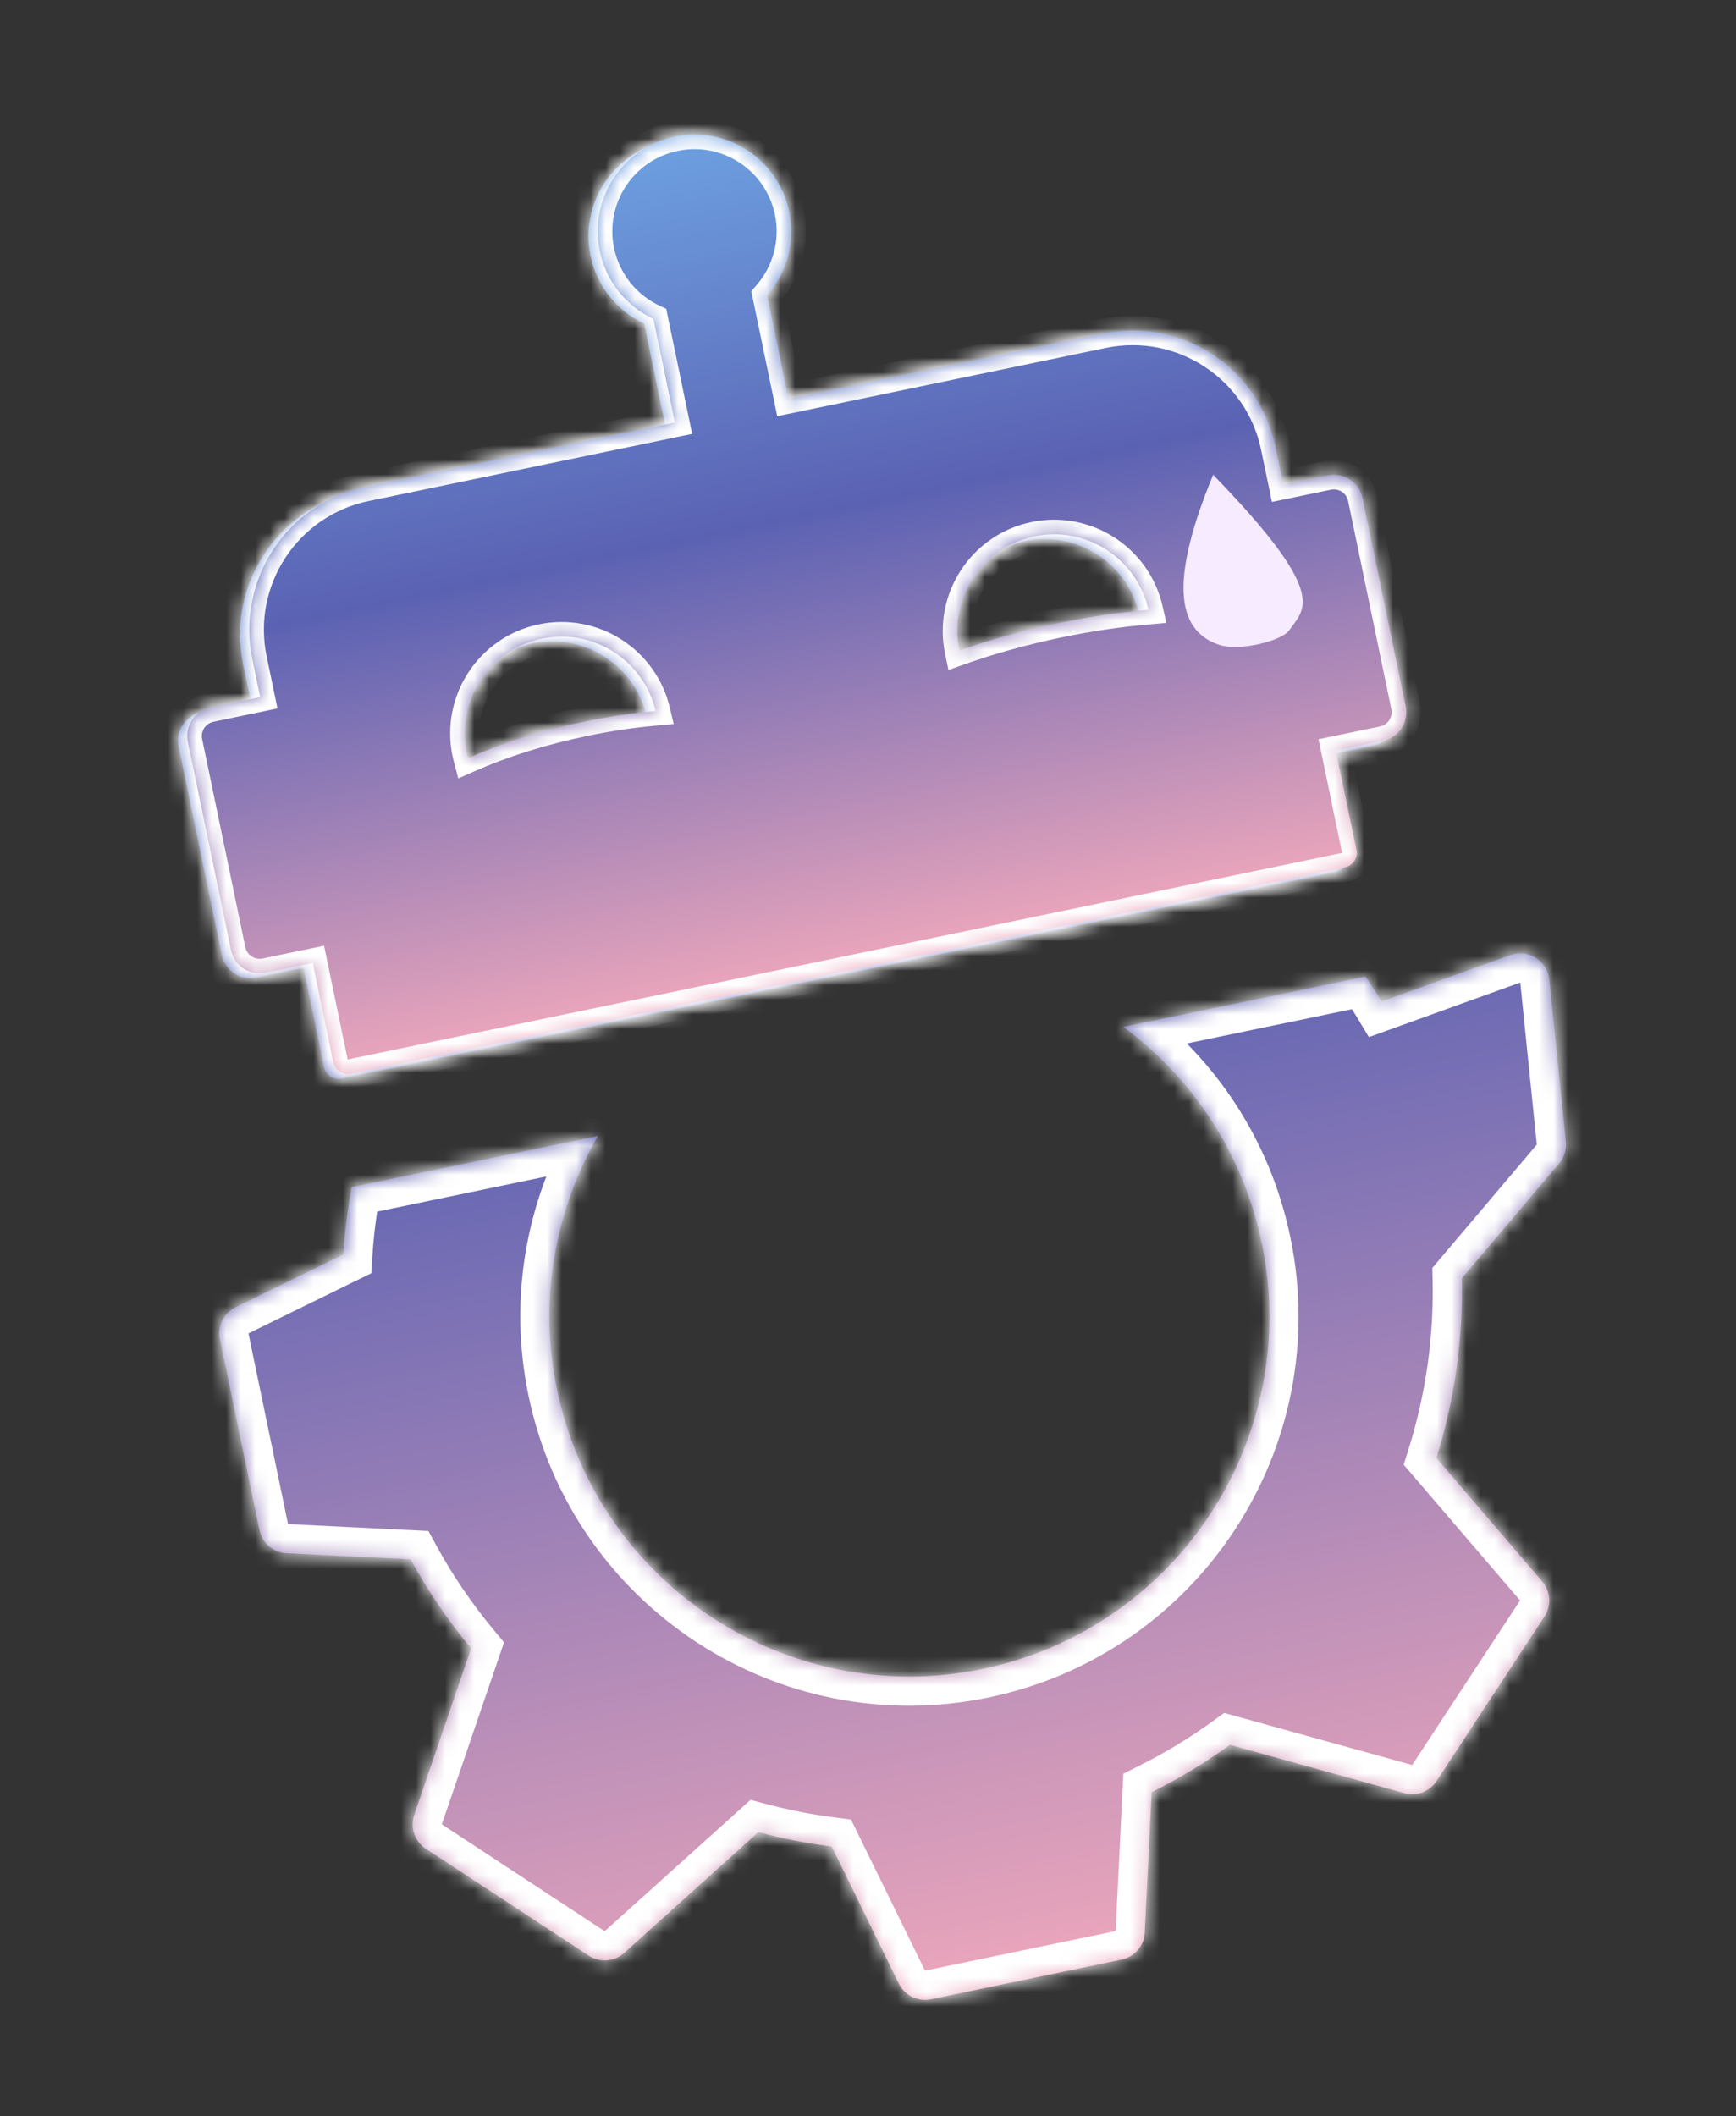 <svg width="119" height="145" viewBox="0 0 119 145" fill="none" xmlns="http://www.w3.org/2000/svg">
<rect x="0" y="0" width="119" height="145" fill="#333333" stroke="none"/>
<mask id="path-1-inside-1_2486_142" fill="white">
<path d="M40.995 77.835C38.057 82.902 36.901 89.029 38.185 95.216C40.955 108.556 54.014 117.126 67.354 114.357C80.695 111.588 89.264 98.528 86.495 85.188C85.211 79.001 81.712 73.84 76.999 70.361L93.605 66.914C93.984 67.473 94.351 68.043 94.701 68.624L103.534 65.44C104.757 64.999 106.069 65.825 106.202 67.118L107.335 78.228C107.39 78.768 107.221 79.308 106.87 79.723L100.202 87.593C100.3 91.836 99.689 95.985 98.46 99.902L105.718 108.364C106.298 109.04 106.36 110.018 105.872 110.763L98.474 122.037C97.997 122.763 97.106 123.098 96.269 122.867L84.307 119.557C82.625 120.773 80.833 121.86 78.943 122.8L78.471 132.417C78.426 133.327 77.772 134.092 76.879 134.277L63.812 136.99C62.918 137.175 62.01 136.731 61.608 135.91L57.014 126.523C55.306 126.307 53.624 125.976 51.98 125.538L42.789 133.815C42.113 134.423 41.113 134.5 40.353 134.001L29.189 126.675C28.426 126.174 28.099 125.219 28.395 124.355L32.295 112.95C30.732 111.07 29.34 109.03 28.148 106.847L19.647 106.43C18.737 106.385 17.972 105.73 17.786 104.838L15.074 91.771C14.889 90.877 15.332 89.97 16.153 89.569L23.529 85.957C23.63 84.397 23.826 82.856 24.112 81.34L40.995 77.835ZM45.626 9.685C49.212 8.941 52.723 11.244 53.467 14.83C53.908 16.954 53.279 19.052 51.949 20.564L53.422 27.663L74.972 23.19C80.379 22.067 85.673 25.541 86.796 30.948L87.333 33.539L90.396 32.903C91.477 32.678 92.536 33.373 92.761 34.455L95.722 48.719C95.946 49.8 95.251 50.859 94.17 51.084L90.933 51.756L92.347 58.568C92.46 59.109 92.112 59.639 91.572 59.751L23.403 73.902C22.862 74.014 22.333 73.666 22.22 73.126L20.806 66.313L17.57 66.985C16.489 67.209 15.43 66.514 15.206 65.433L12.245 51.169C12.02 50.087 12.715 49.029 13.796 48.804L17.206 48.096L16.668 45.506C15.546 40.098 19.02 34.805 24.427 33.682L45.63 29.281L44.157 22.182C42.334 21.325 40.922 19.651 40.48 17.526C39.736 13.94 42.04 10.43 45.626 9.685ZM36.512 44.089C32.926 44.833 30.622 48.344 31.367 51.93C31.537 52.748 31.852 53.499 32.278 54.162C33.121 52.243 34.998 50.692 37.402 50.193C40.118 49.63 42.752 50.566 44.239 52.391C44.522 51.395 44.578 50.318 44.354 49.234C43.609 45.648 40.098 43.344 36.512 44.089ZM70.278 37.079C66.692 37.824 64.388 41.334 65.132 44.921C65.322 45.834 65.692 46.663 66.196 47.381C66.972 45.331 68.913 43.652 71.434 43.129C74.036 42.589 76.563 43.425 78.078 45.1C78.295 44.184 78.322 43.208 78.118 42.225C77.374 38.639 73.864 36.335 70.278 37.079Z"/>
</mask>
<path d="M40.995 77.835C38.057 82.902 36.901 89.029 38.185 95.216C40.955 108.556 54.014 117.126 67.354 114.357C80.695 111.588 89.264 98.528 86.495 85.188C85.211 79.001 81.712 73.84 76.999 70.361L93.605 66.914C93.984 67.473 94.351 68.043 94.701 68.624L103.534 65.44C104.757 64.999 106.069 65.825 106.202 67.118L107.335 78.228C107.39 78.768 107.221 79.308 106.87 79.723L100.202 87.593C100.3 91.836 99.689 95.985 98.46 99.902L105.718 108.364C106.298 109.04 106.36 110.018 105.872 110.763L98.474 122.037C97.997 122.763 97.106 123.098 96.269 122.867L84.307 119.557C82.625 120.773 80.833 121.86 78.943 122.8L78.471 132.417C78.426 133.327 77.772 134.092 76.879 134.277L63.812 136.99C62.918 137.175 62.01 136.731 61.608 135.91L57.014 126.523C55.306 126.307 53.624 125.976 51.98 125.538L42.789 133.815C42.113 134.423 41.113 134.5 40.353 134.001L29.189 126.675C28.426 126.174 28.099 125.219 28.395 124.355L32.295 112.95C30.732 111.07 29.34 109.03 28.148 106.847L19.647 106.43C18.737 106.385 17.972 105.73 17.786 104.838L15.074 91.771C14.889 90.877 15.332 89.97 16.153 89.569L23.529 85.957C23.63 84.397 23.826 82.856 24.112 81.34L40.995 77.835ZM45.626 9.685C49.212 8.941 52.723 11.244 53.467 14.83C53.908 16.954 53.279 19.052 51.949 20.564L53.422 27.663L74.972 23.19C80.379 22.067 85.673 25.541 86.796 30.948L87.333 33.539L90.396 32.903C91.477 32.678 92.536 33.373 92.761 34.455L95.722 48.719C95.946 49.8 95.251 50.859 94.17 51.084L90.933 51.756L92.347 58.568C92.46 59.109 92.112 59.639 91.572 59.751L23.403 73.902C22.862 74.014 22.333 73.666 22.22 73.126L20.806 66.313L17.57 66.985C16.489 67.209 15.43 66.514 15.206 65.433L12.245 51.169C12.02 50.087 12.715 49.029 13.796 48.804L17.206 48.096L16.668 45.506C15.546 40.098 19.02 34.805 24.427 33.682L45.63 29.281L44.157 22.182C42.334 21.325 40.922 19.651 40.48 17.526C39.736 13.94 42.04 10.43 45.626 9.685ZM36.512 44.089C32.926 44.833 30.622 48.344 31.367 51.93C31.537 52.748 31.852 53.499 32.278 54.162C33.121 52.243 34.998 50.692 37.402 50.193C40.118 49.63 42.752 50.566 44.239 52.391C44.522 51.395 44.578 50.318 44.354 49.234C43.609 45.648 40.098 43.344 36.512 44.089ZM70.278 37.079C66.692 37.824 64.388 41.334 65.132 44.921C65.322 45.834 65.692 46.663 66.196 47.381C66.972 45.331 68.913 43.652 71.434 43.129C74.036 42.589 76.563 43.425 78.078 45.1C78.295 44.184 78.322 43.208 78.118 42.225C77.374 38.639 73.864 36.335 70.278 37.079Z" fill="url(#paint0_linear_2486_142)"/>
<path d="M40.995 77.835L42.725 78.838L44.97 74.967L40.589 75.877L40.995 77.835ZM38.185 95.216L36.227 95.623L36.227 95.623L38.185 95.216ZM67.354 114.357L67.761 116.315L67.761 116.315L67.354 114.357ZM86.495 85.188L88.453 84.781L88.453 84.781L86.495 85.188ZM76.999 70.361L76.593 68.403L72.212 69.312L75.811 71.97L76.999 70.361ZM93.605 66.914L95.26 65.791L94.509 64.683L93.199 64.956L93.605 66.914ZM94.701 68.624L92.988 69.657L93.836 71.062L95.379 70.506L94.701 68.624ZM103.534 65.44L102.856 63.559L102.856 63.559L103.534 65.44ZM106.202 67.118L108.191 66.916L108.191 66.915L106.202 67.118ZM107.335 78.228L109.324 78.025L109.324 78.025L107.335 78.228ZM106.87 79.723L108.396 81.016L108.397 81.016L106.87 79.723ZM100.202 87.593L98.676 86.299L98.184 86.879L98.202 87.639L100.202 87.593ZM98.46 99.902L96.552 99.303L96.22 100.362L96.942 101.204L98.46 99.902ZM105.718 108.364L107.237 107.062L107.236 107.062L105.718 108.364ZM105.872 110.763L107.544 111.86L107.545 111.859L105.872 110.763ZM98.474 122.037L100.146 123.134L100.146 123.134L98.474 122.037ZM96.269 122.867L96.802 120.939L96.802 120.939L96.269 122.867ZM84.307 119.557L84.841 117.629L83.914 117.373L83.135 117.936L84.307 119.557ZM78.943 122.8L78.053 121.009L77.003 121.531L76.945 122.702L78.943 122.8ZM78.471 132.417L80.469 132.515L80.469 132.515L78.471 132.417ZM76.879 134.277L77.286 136.235L76.879 134.277ZM63.812 136.99L63.406 135.031L63.812 136.99ZM61.608 135.91L59.812 136.789L59.812 136.789L61.608 135.91ZM57.014 126.523L58.81 125.644L58.336 124.674L57.265 124.539L57.014 126.523ZM51.98 125.538L52.495 123.606L51.447 123.327L50.642 124.052L51.98 125.538ZM42.789 133.815L44.127 135.301L44.127 135.301L42.789 133.815ZM40.353 134.001L39.255 135.673L39.256 135.673L40.353 134.001ZM29.189 126.675L28.091 128.347L28.092 128.347L29.189 126.675ZM28.395 124.355L30.287 125.003L30.287 125.002L28.395 124.355ZM32.295 112.95L34.187 113.598L34.55 112.535L33.833 111.672L32.295 112.95ZM28.148 106.847L29.904 105.889L29.366 104.905L28.246 104.85L28.148 106.847ZM19.647 106.43L19.548 108.428L19.549 108.428L19.647 106.43ZM15.074 91.771L13.115 92.177L13.116 92.178L15.074 91.771ZM16.153 89.569L15.273 87.772L15.273 87.772L16.153 89.569ZM23.529 85.957L24.409 87.753L25.451 87.243L25.525 86.085L23.529 85.957ZM24.112 81.34L23.705 79.381L22.395 79.653L22.147 80.969L24.112 81.34ZM45.626 9.685L45.219 7.727L45.219 7.727L45.626 9.685ZM53.467 14.83L55.426 14.424L55.425 14.424L53.467 14.83ZM51.949 20.564L50.447 19.242L49.787 19.992L49.99 20.97L51.949 20.564ZM53.422 27.663L51.464 28.07L51.87 30.028L53.829 29.621L53.422 27.663ZM74.972 23.19L74.565 21.232L74.565 21.232L74.972 23.19ZM86.796 30.948L88.754 30.542L88.754 30.542L86.796 30.948ZM87.333 33.539L85.375 33.945L85.781 35.904L87.74 35.497L87.333 33.539ZM90.396 32.903L89.989 30.945L90.396 32.903ZM92.761 34.455L94.719 34.048L92.761 34.455ZM95.722 48.719L97.68 48.313L97.68 48.312L95.722 48.719ZM94.17 51.084L94.576 53.042L94.17 51.084ZM90.933 51.756L90.527 49.797L88.569 50.204L88.975 52.162L90.933 51.756ZM92.347 58.568L94.306 58.163L94.306 58.162L92.347 58.568ZM91.572 59.751L91.978 61.709L91.572 59.751ZM23.403 73.902L23.809 75.86L23.809 75.86L23.403 73.902ZM22.22 73.126L20.262 73.532L20.262 73.533L22.22 73.126ZM20.806 66.313L22.764 65.906L22.358 63.948L20.4 64.355L20.806 66.313ZM17.57 66.985L17.977 68.943L17.977 68.943L17.57 66.985ZM15.206 65.433L13.247 65.84L13.248 65.84L15.206 65.433ZM12.245 51.169L10.286 51.575L12.245 51.169ZM13.796 48.804L13.39 46.846L13.39 46.846L13.796 48.804ZM17.206 48.096L17.613 50.054L19.571 49.648L19.164 47.69L17.206 48.096ZM16.668 45.506L14.71 45.912L14.71 45.912L16.668 45.506ZM24.427 33.682L24.021 31.724L24.021 31.724L24.427 33.682ZM45.63 29.281L46.037 31.239L47.995 30.832L47.589 28.874L45.63 29.281ZM44.157 22.182L46.115 21.775L45.912 20.797L45.008 20.372L44.157 22.182ZM40.48 17.526L38.522 17.933L38.522 17.933L40.48 17.526ZM36.512 44.089L36.106 42.13L36.106 42.13L36.512 44.089ZM31.367 51.93L29.409 52.336L29.409 52.337L31.367 51.93ZM32.278 54.162L30.595 55.243L32.61 58.382L34.109 54.966L32.278 54.162ZM37.402 50.193L36.995 48.235L36.995 48.235L37.402 50.193ZM44.239 52.391L42.688 53.654L45.112 56.629L46.163 52.938L44.239 52.391ZM44.354 49.234L46.312 48.828L46.312 48.827L44.354 49.234ZM70.278 37.079L69.871 35.121L69.871 35.121L70.278 37.079ZM65.132 44.921L63.174 45.327L63.174 45.327L65.132 44.921ZM66.196 47.381L64.559 48.53L66.728 51.62L68.066 48.09L66.196 47.381ZM71.434 43.129L71.027 41.17L71.027 41.17L71.434 43.129ZM78.078 45.1L76.594 46.441L79.145 49.262L80.024 45.562L78.078 45.1ZM78.118 42.225L80.076 41.819L80.076 41.818L78.118 42.225ZM40.995 77.835L39.265 76.832C36.09 82.308 34.839 88.935 36.227 95.623L38.185 95.216L40.143 94.81C38.963 89.123 40.024 83.497 42.725 78.838L40.995 77.835ZM38.185 95.216L36.227 95.623C39.221 110.044 53.339 119.309 67.761 116.315L67.354 114.357L66.948 112.399C54.689 114.943 42.688 107.068 40.143 94.809L38.185 95.216ZM67.354 114.357L67.761 116.315C82.183 113.321 91.447 99.203 88.453 84.781L86.495 85.188L84.537 85.594C87.081 97.853 79.206 109.854 66.948 112.399L67.354 114.357ZM86.495 85.188L88.453 84.781C87.065 78.094 83.28 72.512 78.187 68.752L76.999 70.361L75.811 71.97C80.143 75.168 83.356 79.908 84.537 85.594L86.495 85.188ZM76.999 70.361L77.406 72.319L94.012 68.872L93.605 66.914L93.199 64.956L76.593 68.403L76.999 70.361ZM93.605 66.914L91.95 68.036C92.311 68.568 92.658 69.108 92.988 69.657L94.701 68.624L96.414 67.591C96.044 66.977 95.658 66.377 95.26 65.791L93.605 66.914ZM94.701 68.624L95.379 70.506L104.212 67.322L103.534 65.44L102.856 63.559L94.023 66.743L94.701 68.624ZM103.534 65.44L104.212 67.322L104.212 67.322L106.202 67.118L108.191 66.915C107.926 64.329 105.304 62.677 102.856 63.559L103.534 65.44ZM106.202 67.118L104.212 67.322L105.345 78.43L107.335 78.228L109.324 78.025L108.191 66.916L106.202 67.118ZM107.335 78.228L105.345 78.43C105.345 78.429 105.345 78.428 105.345 78.429C105.345 78.43 105.344 78.43 105.344 78.431L106.87 79.723L108.397 81.016C109.097 80.188 109.435 79.108 109.324 78.025L107.335 78.228ZM106.87 79.723L105.344 78.43L98.676 86.299L100.202 87.593L101.727 88.886L108.396 81.016L106.87 79.723ZM100.202 87.593L98.202 87.639C98.296 91.66 97.717 95.591 96.552 99.303L98.46 99.902L100.368 100.501C101.662 96.379 102.305 92.012 102.201 87.546L100.202 87.593ZM98.46 99.902L96.942 101.204L104.2 109.666L105.718 108.364L107.236 107.062L99.978 98.6L98.46 99.902ZM105.718 108.364L104.2 109.666L104.199 109.666L105.872 110.763L107.545 111.859C108.52 110.371 108.397 108.415 107.237 107.062L105.718 108.364ZM105.872 110.763L104.2 109.665L96.802 120.939L98.474 122.037L100.146 123.134L107.544 111.86L105.872 110.763ZM98.474 122.037L96.802 120.939L96.802 120.939L96.269 122.867L95.735 124.794C97.409 125.257 99.192 124.587 100.146 123.134L98.474 122.037ZM96.269 122.867L96.802 120.939L84.841 117.629L84.307 119.557L83.774 121.484L95.735 124.794L96.269 122.867ZM84.307 119.557L83.135 117.936C81.541 119.089 79.844 120.118 78.053 121.009L78.943 122.8L79.834 124.591C81.823 123.601 83.709 122.458 85.479 121.177L84.307 119.557ZM78.943 122.8L76.945 122.702L76.473 132.319L78.471 132.417L80.469 132.515L80.941 122.898L78.943 122.8ZM78.471 132.417L76.473 132.318L76.473 132.319L76.879 134.277L77.286 136.235C79.07 135.865 80.379 134.335 80.469 132.515L78.471 132.417ZM76.879 134.277L76.473 132.319L63.406 135.031L63.812 136.99L64.219 138.948L77.286 136.235L76.879 134.277ZM63.812 136.99L63.406 135.031C63.404 135.032 63.405 135.031 63.406 135.032C63.407 135.032 63.406 135.032 63.405 135.031C63.404 135.031 63.404 135.03 63.404 135.031C63.405 135.031 63.405 135.032 63.405 135.031L61.608 135.91L59.812 136.789C60.615 138.431 62.43 139.319 64.219 138.948L63.812 136.99ZM61.608 135.91L63.405 135.031L58.81 125.644L57.014 126.523L55.217 127.402L59.812 136.789L61.608 135.91ZM57.014 126.523L57.265 124.539C55.647 124.334 54.054 124.021 52.495 123.606L51.98 125.538L51.465 127.471C53.195 127.932 54.965 128.28 56.763 128.507L57.014 126.523ZM51.98 125.538L50.642 124.052L41.45 132.328L42.789 133.815L44.127 135.301L53.318 127.025L51.98 125.538ZM42.789 133.815L41.45 132.328L41.45 132.329L40.353 134.001L39.256 135.673C40.776 136.671 42.777 136.516 44.127 135.301L42.789 133.815ZM40.353 134.001L41.45 132.329L30.287 125.003L29.189 126.675L28.092 128.347L39.255 135.673L40.353 134.001ZM29.189 126.675L30.287 125.003L30.287 125.003L28.395 124.355L26.502 123.708C25.911 125.436 26.565 127.344 28.091 128.347L29.189 126.675ZM28.395 124.355L30.287 125.002L34.187 113.598L32.295 112.95L30.402 112.303L26.502 123.708L28.395 124.355ZM32.295 112.95L33.833 111.672C32.352 109.89 31.032 107.956 29.904 105.889L28.148 106.847L26.393 107.806C27.647 110.103 29.113 112.251 30.757 114.229L32.295 112.95ZM28.148 106.847L28.246 104.85L19.745 104.432L19.647 106.43L19.549 108.428L28.05 108.845L28.148 106.847ZM19.647 106.43L19.745 104.432L19.745 104.432L17.786 104.838L15.828 105.245C16.198 107.029 17.728 108.338 19.548 108.428L19.647 106.43ZM17.786 104.838L19.745 104.432L17.032 91.365L15.074 91.771L13.116 92.178L15.828 105.245L17.786 104.838ZM15.074 91.771L17.032 91.366L17.032 91.365L16.153 89.569L15.273 87.772C13.632 88.576 12.745 90.389 13.115 92.177L15.074 91.771ZM16.153 89.569L17.032 91.365L24.409 87.753L23.529 85.957L22.65 84.16L15.273 87.772L16.153 89.569ZM23.529 85.957L25.525 86.085C25.62 84.608 25.806 83.147 26.077 81.71L24.112 81.34L22.147 80.969C21.846 82.564 21.639 84.186 21.534 85.828L23.529 85.957ZM24.112 81.34L24.518 83.298L41.402 79.793L40.995 77.835L40.589 75.877L23.705 79.381L24.112 81.34ZM45.626 9.685L46.032 11.643C48.537 11.123 50.989 12.732 51.509 15.237L53.467 14.83L55.425 14.424C54.457 9.756 49.887 6.758 45.219 7.727L45.626 9.685ZM53.467 14.83L51.509 15.237C51.816 16.719 51.381 18.182 50.447 19.242L51.949 20.564L53.45 21.885C55.178 19.922 56 17.19 55.426 14.424L53.467 14.83ZM51.949 20.564L49.99 20.97L51.464 28.07L53.422 27.663L55.38 27.257L53.907 20.157L51.949 20.564ZM53.422 27.663L53.829 29.621L75.378 25.148L74.972 23.19L74.565 21.232L53.016 25.705L53.422 27.663ZM74.972 23.19L75.378 25.148C79.704 24.25 83.939 27.029 84.837 31.355L86.796 30.948L88.754 30.542C87.407 24.053 81.054 19.885 74.565 21.232L74.972 23.19ZM86.796 30.948L84.837 31.355L85.375 33.945L87.333 33.539L89.291 33.132L88.754 30.542L86.796 30.948ZM87.333 33.539L87.74 35.497L90.802 34.861L90.396 32.903L89.989 30.945L86.927 31.581L87.333 33.539ZM90.396 32.903L90.802 34.861L90.802 34.861L92.761 34.455L94.719 34.048C94.27 31.885 92.152 30.496 89.989 30.945L90.396 32.903ZM92.761 34.455L90.802 34.861L93.763 49.126L95.722 48.719L97.68 48.312L94.719 34.048L92.761 34.455ZM95.722 48.719L93.763 49.125L93.763 49.126L94.17 51.084L94.576 53.042C96.74 52.593 98.128 50.475 97.68 48.313L95.722 48.719ZM94.17 51.084L93.763 49.126L90.527 49.797L90.933 51.756L91.34 53.714L94.576 53.042L94.17 51.084ZM90.933 51.756L88.975 52.162L90.389 58.975L92.347 58.568L94.306 58.162L92.891 51.349L90.933 51.756ZM92.347 58.568L90.389 58.974C90.277 58.435 90.623 57.905 91.165 57.793L91.572 59.751L91.978 61.709C93.601 61.372 94.642 59.784 94.306 58.163L92.347 58.568ZM91.572 59.751L91.165 57.793L22.996 71.943L23.403 73.902L23.809 75.86L91.978 61.709L91.572 59.751ZM23.403 73.902L22.996 71.943C23.538 71.831 24.066 72.179 24.178 72.719L22.22 73.126L20.262 73.533C20.599 75.154 22.186 76.197 23.809 75.86L23.403 73.902ZM22.22 73.126L24.179 72.719L22.764 65.906L20.806 66.313L18.848 66.72L20.262 73.532L22.22 73.126ZM20.806 66.313L20.4 64.355L17.164 65.026L17.57 66.985L17.977 68.943L21.213 68.271L20.806 66.313ZM17.57 66.985L17.164 65.026L17.164 65.026L15.206 65.433L13.248 65.84C13.697 68.002 15.814 69.392 17.977 68.943L17.57 66.985ZM15.206 65.433L17.164 65.026L14.203 50.762L12.245 51.169L10.286 51.575L13.247 65.84L15.206 65.433ZM12.245 51.169L14.203 50.762L14.203 50.762L13.796 48.804L13.39 46.846C11.227 47.295 9.837 49.412 10.286 51.575L12.245 51.169ZM13.796 48.804L14.203 50.762L17.613 50.054L17.206 48.096L16.8 46.138L13.39 46.846L13.796 48.804ZM17.206 48.096L19.164 47.69L18.627 45.099L16.668 45.506L14.71 45.912L15.248 48.503L17.206 48.096ZM16.668 45.506L18.627 45.099C17.729 40.773 20.508 36.538 24.834 35.64L24.427 33.682L24.021 31.724C17.532 33.071 13.363 39.423 14.71 45.912L16.668 45.506ZM24.427 33.682L24.834 35.64L46.037 31.239L45.63 29.281L45.224 27.322L24.021 31.724L24.427 33.682ZM45.63 29.281L47.589 28.874L46.115 21.775L44.157 22.182L42.199 22.588L43.672 29.687L45.63 29.281ZM44.157 22.182L45.008 20.372C43.729 19.771 42.746 18.602 42.439 17.12L40.48 17.526L38.522 17.933C39.097 20.699 40.938 22.879 43.306 23.992L44.157 22.182ZM40.48 17.526L42.439 17.12C41.919 14.615 43.528 12.163 46.033 11.643L45.626 9.685L45.219 7.727C40.552 8.696 37.553 13.265 38.522 17.933L40.48 17.526ZM36.512 44.089L36.106 42.13C31.438 43.099 28.44 47.669 29.409 52.336L31.367 51.93L33.325 51.523C32.805 49.019 34.414 46.567 36.919 46.047L36.512 44.089ZM31.367 51.93L29.409 52.337C29.63 53.401 30.04 54.379 30.595 55.243L32.278 54.162L33.961 53.082C33.664 52.619 33.444 52.096 33.325 51.523L31.367 51.93ZM32.278 54.162L34.109 54.966C34.676 53.675 35.999 52.527 37.808 52.152L37.402 50.193L36.995 48.235C33.998 48.857 31.565 50.81 30.447 53.358L32.278 54.162ZM37.402 50.193L37.808 52.152C39.861 51.725 41.715 52.459 42.688 53.654L44.239 52.391L45.79 51.127C43.789 48.672 40.375 47.534 36.995 48.235L37.402 50.193ZM44.239 52.391L46.163 52.938C46.531 51.642 46.605 50.239 46.312 48.828L44.354 49.234L42.395 49.64C42.553 50.398 42.513 51.147 42.315 51.843L44.239 52.391ZM44.354 49.234L46.312 48.827C45.343 44.16 40.773 41.161 36.106 42.13L36.512 44.089L36.919 46.047C39.423 45.527 41.876 47.136 42.395 49.64L44.354 49.234ZM70.278 37.079L69.871 35.121C65.204 36.09 62.205 40.659 63.174 45.327L65.132 44.921L67.091 44.514C66.571 42.01 68.18 39.557 70.684 39.038L70.278 37.079ZM65.132 44.921L63.174 45.327C63.42 46.513 63.902 47.595 64.559 48.53L66.196 47.381L67.832 46.231C67.481 45.732 67.224 45.154 67.091 44.514L65.132 44.921ZM66.196 47.381L68.066 48.09C68.583 46.725 69.941 45.481 71.84 45.087L71.434 43.129L71.027 41.17C67.886 41.823 65.361 43.938 64.325 46.672L66.196 47.381ZM71.434 43.129L71.84 45.087C73.804 44.679 75.593 45.334 76.594 46.441L78.078 45.1L79.561 43.758C77.533 41.516 74.268 40.498 71.027 41.17L71.434 43.129ZM78.078 45.1L80.024 45.562C80.307 44.37 80.342 43.097 80.076 41.819L78.118 42.225L76.16 42.631C76.302 43.318 76.284 43.998 76.132 44.638L78.078 45.1ZM78.118 42.225L80.076 41.818C79.108 37.151 74.539 34.152 69.871 35.121L70.278 37.079L70.684 39.038C73.189 38.518 75.64 40.127 76.16 42.631L78.118 42.225Z" fill="white" mask="url(#path-1-inside-1_2486_142)"/>
<mask id="path-3-inside-2_2486_142" fill="white">
<path d="M46.258 9.357C49.844 8.612 53.355 10.916 54.099 14.502C54.54 16.626 53.911 18.724 52.581 20.235L54.054 27.335L75.604 22.862C81.011 21.739 86.305 25.213 87.427 30.62L87.965 33.211L91.028 32.575C92.109 32.35 93.168 33.045 93.393 34.127L96.354 48.391C96.578 49.472 95.883 50.531 94.802 50.756L91.565 51.428L92.98 58.24C93.091 58.781 92.744 59.31 92.204 59.423L24.035 73.574C23.494 73.686 22.965 73.338 22.852 72.798L21.438 65.985L18.203 66.657C17.121 66.881 16.062 66.186 15.838 65.105L12.877 50.841C12.652 49.759 13.347 48.7 14.428 48.476L17.838 47.768L17.3 45.178C16.178 39.77 19.652 34.477 25.059 33.354L46.262 28.953L44.789 21.854C42.966 20.997 41.554 19.322 41.112 17.198C40.368 13.612 42.672 10.101 46.258 9.357ZM37.144 43.76C33.558 44.505 31.254 48.016 31.999 51.602C32.023 51.719 32.051 51.836 32.081 51.951C34.36 50.938 37.079 50.063 40.046 49.447C41.732 49.098 43.377 48.856 44.94 48.717C44.114 45.239 40.667 43.029 37.144 43.76ZM70.91 36.751C67.327 37.495 65.024 41 65.762 44.583C67.823 43.85 70.116 43.205 72.557 42.699C74.697 42.255 76.775 41.953 78.724 41.785C77.931 38.263 74.459 36.015 70.91 36.751Z"/>
</mask>
<path d="M46.258 9.357C49.844 8.612 53.355 10.916 54.099 14.502C54.54 16.626 53.911 18.724 52.581 20.235L54.054 27.335L75.604 22.862C81.011 21.739 86.305 25.213 87.427 30.62L87.965 33.211L91.028 32.575C92.109 32.35 93.168 33.045 93.393 34.127L96.354 48.391C96.578 49.472 95.883 50.531 94.802 50.756L91.565 51.428L92.98 58.24C93.091 58.781 92.744 59.31 92.204 59.423L24.035 73.574C23.494 73.686 22.965 73.338 22.852 72.798L21.438 65.985L18.203 66.657C17.121 66.881 16.062 66.186 15.838 65.105L12.877 50.841C12.652 49.759 13.347 48.7 14.428 48.476L17.838 47.768L17.3 45.178C16.178 39.77 19.652 34.477 25.059 33.354L46.262 28.953L44.789 21.854C42.966 20.997 41.554 19.322 41.112 17.198C40.368 13.612 42.672 10.101 46.258 9.357ZM37.144 43.76C33.558 44.505 31.254 48.016 31.999 51.602C32.023 51.719 32.051 51.836 32.081 51.951C34.36 50.938 37.079 50.063 40.046 49.447C41.732 49.098 43.377 48.856 44.94 48.717C44.114 45.239 40.667 43.029 37.144 43.76ZM70.91 36.751C67.327 37.495 65.024 41 65.762 44.583C67.823 43.85 70.116 43.205 72.557 42.699C74.697 42.255 76.775 41.953 78.724 41.785C77.931 38.263 74.459 36.015 70.91 36.751Z" fill="url(#paint1_linear_2486_142)"/>
<path d="M46.258 9.357L46.055 8.378L46.055 8.378L46.258 9.357ZM54.099 14.502L55.078 14.299L55.078 14.299L54.099 14.502ZM52.581 20.235L51.83 19.575L51.5 19.95L51.601 20.439L52.581 20.235ZM54.054 27.335L53.075 27.538L53.278 28.517L54.258 28.314L54.054 27.335ZM75.604 22.862L75.4 21.883L75.4 21.883L75.604 22.862ZM87.427 30.62L88.407 30.417L88.407 30.417L87.427 30.62ZM87.965 33.211L86.986 33.414L87.189 34.393L88.168 34.19L87.965 33.211ZM91.028 32.575L90.825 31.596L91.028 32.575ZM96.354 48.391L97.333 48.188L97.333 48.188L96.354 48.391ZM94.802 50.756L95.005 51.735L94.802 50.756ZM91.565 51.428L91.362 50.449L90.383 50.652L90.586 51.631L91.565 51.428ZM92.98 58.24L93.959 58.038L93.959 58.037L92.98 58.24ZM92.204 59.423L92.407 60.402L92.204 59.423ZM24.035 73.574L24.238 74.553L24.238 74.553L24.035 73.574ZM22.852 72.798L21.873 73.001L21.873 73.001L22.852 72.798ZM21.438 65.985L22.417 65.782L22.214 64.803L21.235 65.006L21.438 65.985ZM18.203 66.657L18.406 67.636L18.406 67.636L18.203 66.657ZM15.838 65.105L14.859 65.308L14.859 65.308L15.838 65.105ZM14.428 48.476L14.225 47.497L14.225 47.497L14.428 48.476ZM17.838 47.768L18.041 48.747L19.02 48.544L18.817 47.565L17.838 47.768ZM17.3 45.178L16.321 45.381L16.321 45.381L17.3 45.178ZM25.059 33.354L24.856 32.375L24.856 32.375L25.059 33.354ZM46.262 28.953L46.466 29.932L47.445 29.728L47.242 28.749L46.262 28.953ZM44.789 21.854L45.768 21.651L45.666 21.162L45.214 20.949L44.789 21.854ZM41.112 17.198L40.133 17.401L40.133 17.401L41.112 17.198ZM37.144 43.76L36.941 42.781L36.941 42.781L37.144 43.76ZM31.999 51.602L31.02 51.805L31.02 51.805L31.999 51.602ZM32.081 51.951L31.114 52.206L31.414 53.341L32.487 52.864L32.081 51.951ZM40.046 49.447L39.843 48.468L39.843 48.468L40.046 49.447ZM44.94 48.717L45.029 49.713L46.181 49.61L45.913 48.486L44.94 48.717ZM70.91 36.751L70.707 35.772L70.707 35.772L70.91 36.751ZM65.762 44.583L64.783 44.785L65.015 45.91L66.097 45.525L65.762 44.583ZM72.557 42.699L72.354 41.719L72.354 41.719L72.557 42.699ZM78.724 41.785L78.81 42.782L79.951 42.684L79.7 41.566L78.724 41.785ZM46.258 9.357L46.461 10.336C49.507 9.704 52.488 11.66 53.12 14.706L54.099 14.502L55.078 14.299C54.222 10.172 50.182 7.521 46.055 8.378L46.258 9.357ZM54.099 14.502L53.12 14.706C53.494 16.508 52.962 18.288 51.83 19.575L52.581 20.235L53.331 20.896C54.861 19.159 55.586 16.744 55.078 14.299L54.099 14.502ZM52.581 20.235L51.601 20.439L53.075 27.538L54.054 27.335L55.033 27.132L53.56 20.032L52.581 20.235ZM54.054 27.335L54.258 28.314L75.807 23.841L75.604 22.862L75.4 21.883L53.851 26.356L54.054 27.335ZM75.604 22.862L75.807 23.841C80.674 22.831 85.438 25.957 86.448 30.824L87.427 30.62L88.407 30.417C87.172 24.469 81.349 20.648 75.4 21.883L75.604 22.862ZM87.427 30.62L86.448 30.824L86.986 33.414L87.965 33.211L88.944 33.008L88.407 30.417L87.427 30.62ZM87.965 33.211L88.168 34.19L91.231 33.554L91.028 32.575L90.825 31.596L87.762 32.232L87.965 33.211ZM91.028 32.575L91.231 33.554C91.772 33.442 92.301 33.789 92.413 34.33L93.393 34.127L94.372 33.923C94.035 32.301 92.447 31.259 90.825 31.596L91.028 32.575ZM93.393 34.127L92.413 34.33L95.374 48.594L96.354 48.391L97.333 48.188L94.372 33.923L93.393 34.127ZM96.354 48.391L95.374 48.594C95.487 49.135 95.139 49.664 94.599 49.777L94.802 50.756L95.005 51.735C96.627 51.398 97.669 49.81 97.333 48.188L96.354 48.391ZM94.802 50.756L94.599 49.777L91.362 50.449L91.565 51.428L91.769 52.407L95.005 51.735L94.802 50.756ZM91.565 51.428L90.586 51.631L92 58.444L92.98 58.24L93.959 58.037L92.544 51.224L91.565 51.428ZM92.98 58.24L92 58.443L92 58.444L92.204 59.423L92.407 60.402C93.489 60.177 94.183 59.118 93.959 58.038L92.98 58.24ZM92.204 59.423L92 58.444L23.831 72.594L24.035 73.574L24.238 74.553L92.407 60.402L92.204 59.423ZM24.035 73.574L23.832 72.594L23.831 72.594L22.852 72.798L21.873 73.001C22.098 74.082 23.156 74.777 24.238 74.553L24.035 73.574ZM22.852 72.798L23.831 72.594L22.417 65.782L21.438 65.985L20.459 66.188L21.873 73.001L22.852 72.798ZM21.438 65.985L21.235 65.006L17.999 65.677L18.203 66.657L18.406 67.636L21.641 66.964L21.438 65.985ZM18.203 66.657L17.999 65.677C17.459 65.79 16.929 65.442 16.817 64.901L15.838 65.105L14.859 65.308C15.196 66.93 16.783 67.972 18.406 67.636L18.203 66.657ZM15.838 65.105L16.817 64.902L13.856 50.637L12.877 50.841L11.898 51.044L14.859 65.308L15.838 65.105ZM12.877 50.841L13.856 50.637C13.743 50.097 14.091 49.567 14.632 49.455L14.428 48.476L14.225 47.497C12.603 47.834 11.561 49.422 11.898 51.044L12.877 50.841ZM14.428 48.476L14.632 49.455L18.041 48.747L17.838 47.768L17.635 46.789L14.225 47.497L14.428 48.476ZM17.838 47.768L18.817 47.565L18.279 44.974L17.3 45.178L16.321 45.381L16.859 47.971L17.838 47.768ZM17.3 45.178L18.279 44.975C17.269 40.108 20.396 35.343 25.262 34.333L25.059 33.354L24.856 32.375C18.908 33.61 15.086 39.433 16.321 45.381L17.3 45.178ZM25.059 33.354L25.262 34.333L46.466 29.932L46.262 28.953L46.059 27.973L24.856 32.375L25.059 33.354ZM46.262 28.953L47.242 28.749L45.768 21.651L44.789 21.854L43.81 22.057L45.283 29.156L46.262 28.953ZM44.789 21.854L45.214 20.949C43.663 20.22 42.466 18.798 42.092 16.995L41.112 17.198L40.133 17.401C40.641 19.847 42.268 21.774 44.363 22.759L44.789 21.854ZM41.112 17.198L42.092 16.995C41.459 13.95 43.416 10.968 46.461 10.336L46.258 9.357L46.055 8.378C41.928 9.235 39.277 13.275 40.133 17.401L41.112 17.198ZM37.144 43.76L36.941 42.781C32.814 43.638 30.163 47.678 31.02 51.805L31.999 51.602L32.978 51.398C32.346 48.353 34.302 45.372 37.348 44.739L37.144 43.76ZM31.999 51.602L31.02 51.805C31.048 51.941 31.08 52.075 31.114 52.206L32.081 51.951L33.048 51.696C33.022 51.597 32.999 51.498 32.978 51.398L31.999 51.602ZM32.081 51.951L32.487 52.864C34.695 51.883 37.345 51.03 40.25 50.427L40.046 49.447L39.843 48.468C36.812 49.097 34.026 49.992 31.675 51.037L32.081 51.951ZM40.046 49.447L40.25 50.427C41.898 50.084 43.505 49.849 45.029 49.713L44.94 48.717L44.852 47.721C43.249 47.864 41.565 48.111 39.843 48.468L40.046 49.447ZM44.94 48.717L45.913 48.486C44.962 44.484 40.995 41.94 36.941 42.781L37.144 43.76L37.347 44.739C40.338 44.119 43.266 45.995 43.968 48.948L44.94 48.717ZM70.91 36.751L70.707 35.772C66.583 36.628 63.933 40.661 64.783 44.785L65.762 44.583L66.742 44.381C66.115 41.339 68.07 38.362 71.113 37.73L70.91 36.751ZM65.762 44.583L66.097 45.525C68.113 44.809 70.362 44.176 72.761 43.678L72.557 42.699L72.354 41.719C69.871 42.235 67.533 42.892 65.427 43.641L65.762 44.583ZM72.557 42.699L72.761 43.678C74.863 43.241 76.901 42.946 78.81 42.782L78.724 41.785L78.639 40.789C76.648 40.96 74.531 41.268 72.354 41.719L72.557 42.699ZM78.724 41.785L79.7 41.566C78.787 37.513 74.791 34.925 70.707 35.772L70.91 36.751L71.113 37.73C74.126 37.105 77.075 39.014 77.749 42.005L78.724 41.785Z" fill="white" mask="url(#path-3-inside-2_2486_142)"/>
<path d="M83.581 44.188C80.5 43.178 80.278 39.513 83.16 32.533C91.211 40.817 89.396 41.705 88.372 43.194C87.892 43.891 85.011 44.657 83.581 44.188Z" fill="#F6EBFF"/>
<defs>
<linearGradient id="paint0_linear_2486_142" x1="46.14" y1="9.578" x2="72.226" y2="135.243" gradientUnits="userSpaceOnUse">
<stop stop-color="#6DA0E1"/>
<stop offset="0.466" stop-color="#5B62B3"/>
<stop offset="1" stop-color="#ECA6BB"/>
</linearGradient>
<linearGradient id="paint1_linear_2486_142" x1="46.258" y1="9.357" x2="58.12" y2="66.498" gradientUnits="userSpaceOnUse">
<stop stop-color="#6DA0E1"/>
<stop offset="0.466" stop-color="#5B62B3"/>
<stop offset="1" stop-color="#ECA6BB"/>
</linearGradient>
</defs>
</svg>

